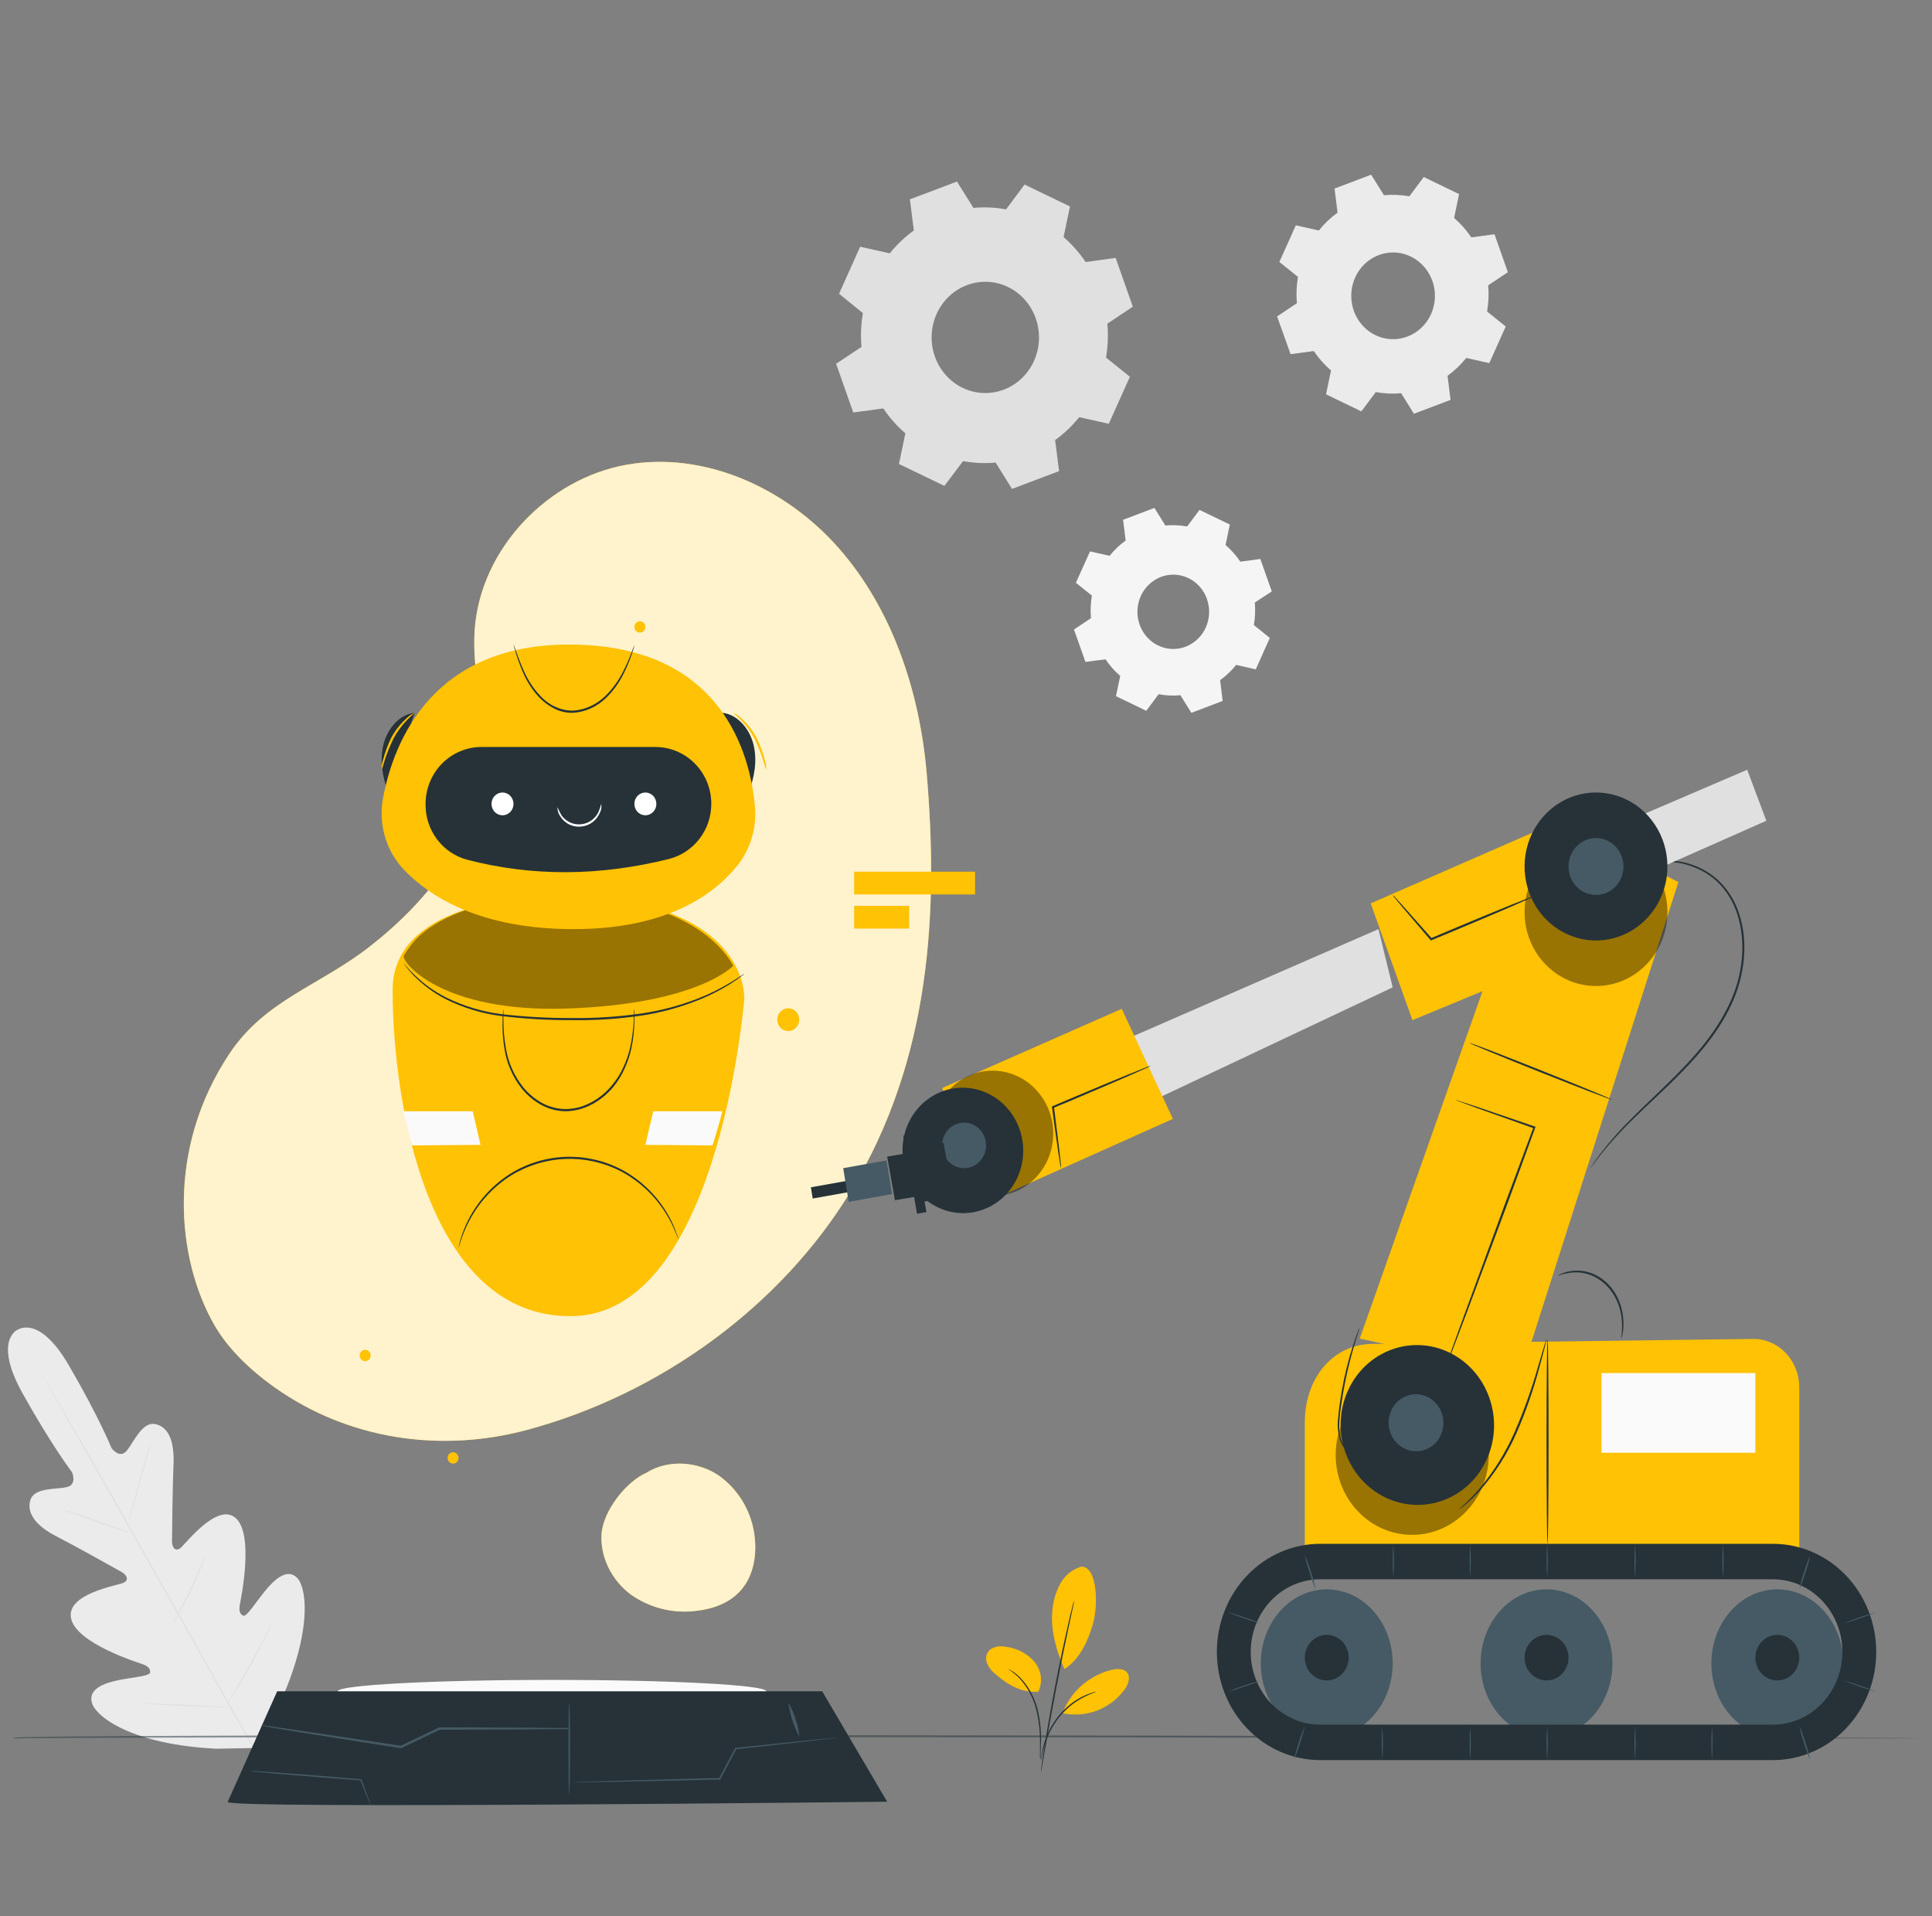 <svg width="121" height="120" viewBox="0 0 121 120" fill="none" xmlns="http://www.w3.org/2000/svg">
<rect x="0" y="0" width="121" height="120" fill="#808080" stroke="none"/>
<g clip-path="url(#clip0_896_21760)">
<path d="M1.085 83.275C1.085 83.275 -0.43 83.954 1.417 87.262C3.263 90.569 4.51 92.19 4.51 92.19C4.51 92.19 4.847 92.951 4.21 93.118C3.573 93.286 2.144 93.118 1.899 93.943C1.653 94.767 2.275 95.563 3.512 96.197C4.749 96.832 7.409 98.323 7.65 98.46C7.891 98.597 8.142 98.947 7.714 99.124C7.286 99.302 4.126 99.814 4.451 101.351C4.776 102.888 8.503 104.068 8.909 104.207C9.315 104.347 9.418 104.512 9.401 104.737C9.384 104.963 8.299 105.034 7.404 105.217C6.509 105.399 5.501 105.775 5.759 106.645C6.017 107.515 8.277 109.255 13.566 109.508L16.025 109.463L17.255 107.253C19.608 102.361 19.234 99.48 18.622 98.823C18.01 98.166 17.203 98.891 16.613 99.611C16.023 100.332 15.44 101.27 15.239 101.179C15.037 101.088 14.944 100.913 15.022 100.481C15.101 100.05 15.912 96.116 14.776 95.076C13.64 94.036 11.658 96.646 11.307 96.936C10.955 97.225 10.771 96.832 10.773 96.552C10.775 96.273 10.803 93.149 10.867 91.733C10.93 90.318 10.591 89.37 9.74 89.182C8.889 88.994 8.361 90.366 7.918 90.866C7.476 91.366 6.986 90.686 6.986 90.686C6.986 90.686 6.219 88.773 4.313 85.502C2.408 82.23 1.067 83.3 1.067 83.3" fill="#EBEBEB"/>
<path d="M16.282 110.221C14.862 107.769 12.413 103.367 10.29 99.6C8.167 95.833 6.245 92.425 4.84 89.965C4.135 88.739 3.568 87.745 3.172 87.055L2.717 86.263L2.602 86.056L2.564 85.984C2.564 85.984 2.582 86.007 2.61 86.051C2.637 86.095 2.68 86.167 2.732 86.255L3.197 87.03C3.601 87.711 4.178 88.7 4.888 89.926C6.306 92.379 8.238 95.784 10.358 99.549C12.478 103.313 14.922 107.722 16.33 110.183" fill="#E0E0E0"/>
<path d="M3.941 94.538C3.998 94.545 4.054 94.558 4.108 94.576C4.215 94.605 4.37 94.65 4.558 94.71C4.936 94.827 5.452 95.003 6.021 95.206L7.472 95.733L7.912 95.899C7.967 95.916 8.02 95.937 8.071 95.964C8.014 95.959 7.957 95.947 7.902 95.928C7.795 95.899 7.643 95.852 7.455 95.792C7.077 95.671 6.563 95.489 5.994 95.284L4.541 94.769L4.101 94.614C4.045 94.596 3.991 94.57 3.941 94.538Z" fill="#E0E0E0"/>
<path d="M8.072 95.251C8.054 95.251 8.347 94.122 8.727 92.746C9.107 91.37 9.429 90.256 9.447 90.261C9.465 90.266 9.171 91.39 8.791 92.768C8.412 94.147 8.09 95.256 8.072 95.251Z" fill="#E0E0E0"/>
<path d="M10.824 101.667C10.847 101.607 10.875 101.55 10.906 101.496L11.141 101.052C11.34 100.673 11.612 100.151 11.894 99.56C12.177 98.969 12.421 98.423 12.594 98.029L12.808 97.557C12.83 97.498 12.858 97.442 12.889 97.39C12.875 97.453 12.856 97.515 12.831 97.573C12.789 97.688 12.726 97.853 12.645 98.055C12.483 98.458 12.245 99.009 11.96 99.603C11.676 100.197 11.398 100.713 11.188 101.084C11.083 101.267 10.998 101.416 10.935 101.515C10.903 101.571 10.866 101.622 10.824 101.667Z" fill="#E0E0E0"/>
<path d="M8.759 106.662C8.831 106.655 8.903 106.655 8.975 106.662L9.567 106.678C10.064 106.693 10.754 106.721 11.515 106.757C12.275 106.793 12.963 106.829 13.46 106.86L14.052 106.898C14.123 106.901 14.195 106.91 14.265 106.924C14.194 106.932 14.121 106.932 14.049 106.924L13.458 106.908C12.961 106.891 12.27 106.865 11.51 106.829C10.749 106.793 10.061 106.754 9.564 106.726L8.975 106.685C8.903 106.683 8.83 106.675 8.759 106.662Z" fill="#E0E0E0"/>
<path d="M14.265 106.657C14.291 106.586 14.324 106.517 14.362 106.452C14.443 106.317 14.55 106.142 14.675 105.927C14.939 105.484 15.301 104.873 15.681 104.185C16.06 103.496 16.392 102.866 16.629 102.406C16.741 102.184 16.836 102.001 16.907 101.862C16.938 101.793 16.975 101.728 17.018 101.667C16.996 101.738 16.967 101.807 16.933 101.874C16.876 102.006 16.788 102.196 16.674 102.43C16.451 102.894 16.129 103.532 15.747 104.221C15.365 104.909 14.998 105.521 14.723 105.956C14.585 106.175 14.471 106.349 14.388 106.469C14.352 106.535 14.311 106.598 14.265 106.657Z" fill="#E0E0E0"/>
<path fill-rule="evenodd" clip-rule="evenodd" d="M69.354 20.276C69.417 20.982 69.388 21.693 69.268 22.391L70.765 23.594L69.443 26.538L67.59 26.124C67.151 26.669 66.644 27.151 66.082 27.557L66.329 29.503L63.381 30.617L62.358 28.968C61.676 29.031 60.989 29 60.315 28.876L59.146 30.427L56.301 29.055L56.702 27.135C56.176 26.682 55.711 26.157 55.32 25.576L53.44 25.832L52.365 22.78L53.956 21.723C53.893 21.017 53.922 20.306 54.043 19.608L52.55 18.395L53.872 15.45L55.725 15.865C56.163 15.319 56.67 14.837 57.233 14.432L56.986 12.483L59.934 11.37L60.965 13.018C61.647 12.955 62.334 12.986 63.008 13.111L64.167 11.556L67.011 12.929L66.611 14.846C67.136 15.301 67.601 15.826 67.993 16.408L69.873 16.152L70.948 19.204L69.354 20.269V20.276ZM64.867 19.931C64.638 19.284 64.23 18.722 63.693 18.316C63.156 17.91 62.516 17.677 61.852 17.648C61.188 17.619 60.53 17.794 59.962 18.151C59.394 18.509 58.941 19.033 58.66 19.657C58.379 20.281 58.283 20.977 58.384 21.658C58.485 22.338 58.778 22.973 59.227 23.481C59.675 23.989 60.259 24.348 60.904 24.513C61.55 24.677 62.227 24.64 62.852 24.406C63.269 24.25 63.652 24.011 63.979 23.701C64.306 23.392 64.57 23.018 64.758 22.602C64.945 22.186 65.051 21.736 65.07 21.278C65.088 20.819 65.019 20.361 64.867 19.931Z" fill="#E0E0E0"/>
<path fill-rule="evenodd" clip-rule="evenodd" d="M93.204 17.861C93.253 18.411 93.23 18.965 93.136 19.509L94.303 20.445L93.274 22.739L91.832 22.415C91.49 22.839 91.096 23.215 90.659 23.532L90.846 25.041L88.552 25.91L87.754 24.624C87.223 24.674 86.688 24.65 86.164 24.553L85.261 25.761L83.049 24.694L83.36 23.2C82.951 22.846 82.589 22.438 82.284 21.985L80.828 22.178L79.983 19.816L81.224 18.985C81.175 18.436 81.198 17.883 81.291 17.34L80.126 16.404L81.156 14.11L82.597 14.434C82.939 14.009 83.333 13.633 83.77 13.317L83.583 11.807L85.877 10.94L86.676 12.225C87.207 12.175 87.741 12.199 88.266 12.296L89.169 11.085L91.38 12.155L91.07 13.649C91.479 14.003 91.841 14.411 92.145 14.864L93.602 14.671L94.437 17.046L93.196 17.873L93.204 17.861ZM89.713 17.609C89.538 17.103 89.222 16.662 88.804 16.342C88.387 16.023 87.888 15.838 87.369 15.813C86.851 15.788 86.337 15.923 85.893 16.201C85.449 16.48 85.094 16.888 84.874 17.375C84.654 17.862 84.579 18.406 84.658 18.938C84.737 19.469 84.966 19.965 85.317 20.361C85.668 20.757 86.124 21.036 86.629 21.163C87.133 21.29 87.662 21.259 88.149 21.074C88.801 20.828 89.332 20.323 89.625 19.672C89.918 19.02 89.95 18.275 89.713 17.599V17.609Z" fill="#EBEBEB"/>
<path fill-rule="evenodd" clip-rule="evenodd" d="M78.589 37.732C78.629 38.203 78.61 38.679 78.53 39.145L79.529 39.947L78.647 41.916L77.422 41.637C77.129 42 76.791 42.322 76.416 42.593L76.575 43.895L74.615 44.638L73.929 43.537C73.473 43.58 73.014 43.558 72.564 43.474L71.79 44.511L69.892 43.596L70.159 42.327C69.808 42.024 69.497 41.674 69.235 41.286L67.981 41.451L67.263 39.422L68.326 38.711C68.285 38.239 68.305 37.764 68.385 37.298L67.383 36.496L68.267 34.529L69.492 34.806C69.785 34.442 70.124 34.121 70.499 33.849L70.34 32.55L72.3 31.807L72.986 32.908C73.441 32.866 73.9 32.886 74.35 32.969L75.124 31.931L77.023 32.847L76.756 34.129C77.107 34.432 77.418 34.783 77.68 35.171L78.934 35.004L79.652 37.034L78.589 37.732ZM75.59 37.506C75.436 37.074 75.162 36.7 74.802 36.43C74.443 36.16 74.014 36.006 73.57 35.988C73.127 35.97 72.688 36.089 72.309 36.329C71.931 36.569 71.629 36.921 71.443 37.338C71.257 37.756 71.195 38.221 71.264 38.676C71.333 39.13 71.531 39.553 71.832 39.891C72.133 40.229 72.524 40.467 72.956 40.575C73.388 40.683 73.84 40.656 74.257 40.497C74.816 40.284 75.27 39.85 75.52 39.291C75.769 38.731 75.795 38.092 75.59 37.513V37.506Z" fill="#F5F5F5"/>
<path opacity="0.5" d="M120.5 108.857C120.5 108.891 82.784 108.785 39.708 108.785C-3.367 108.785 0.942 108.891 0.942 108.857C0.942 108.823 -3.384 108.659 39.708 108.659C82.8 108.659 120.5 108.82 120.5 108.857Z" fill="#263238"/>
<path d="M67.749 98.103C67.469 98.175 67.205 98.307 66.974 98.492C66.743 98.676 66.549 98.909 66.403 99.175C66.113 99.713 65.942 100.315 65.904 100.934C65.798 102.127 66.181 103.441 66.658 104.518C67.737 103.873 68.241 102.429 68.454 101.682C68.792 100.497 68.73 98.138 67.744 98.103" fill="#FFC204"/>
<path d="M65.03 105.935C65.174 105.631 65.226 105.298 65.183 104.97C65.14 104.641 65.003 104.329 64.785 104.064C64.563 103.803 64.285 103.585 63.969 103.423C63.654 103.26 63.306 103.157 62.946 103.119C62.782 103.085 62.612 103.084 62.448 103.116C62.283 103.149 62.129 103.213 61.995 103.306C61.888 103.41 61.813 103.539 61.778 103.679C61.744 103.818 61.751 103.964 61.798 104.101C61.898 104.373 62.074 104.616 62.309 104.805C63.079 105.486 63.963 106.02 65.03 105.935Z" fill="#FFC204"/>
<path d="M65.153 110.221C65.166 110.135 65.171 110.046 65.168 109.959C65.168 109.777 65.18 109.546 65.188 109.265C65.228 108.497 65.154 107.728 64.969 106.986C64.77 106.241 64.391 105.567 63.872 105.033C63.713 104.876 63.538 104.739 63.35 104.625C63.299 104.594 63.246 104.566 63.192 104.541C63.155 104.523 63.136 104.515 63.133 104.52C63.384 104.679 63.618 104.867 63.831 105.08C64.329 105.617 64.693 106.282 64.888 107.012C65.072 107.746 65.154 108.505 65.132 109.265C65.132 109.556 65.132 109.79 65.132 109.959C65.131 110.047 65.139 110.135 65.153 110.221Z" fill="#263238"/>
<path d="M67.26 100.241C67.248 100.276 67.237 100.311 67.228 100.347L67.15 100.655C67.083 100.919 66.99 101.309 66.882 101.789C66.66 102.749 66.373 104.078 66.088 105.555C65.803 107.031 65.572 108.376 65.417 109.352C65.338 109.84 65.279 110.233 65.243 110.507C65.225 110.636 65.211 110.742 65.201 110.821C65.197 110.858 65.197 110.896 65.201 110.934C65.215 110.9 65.224 110.863 65.228 110.826C65.243 110.744 65.26 110.641 65.284 110.512L65.486 109.362C65.653 108.392 65.894 107.05 66.179 105.573C66.464 104.096 66.742 102.767 66.948 101.802C67.049 101.33 67.132 100.943 67.194 100.663C67.221 100.534 67.24 100.431 67.258 100.352C67.263 100.315 67.264 100.278 67.26 100.241Z" fill="#263238"/>
<path d="M66.575 107.197C66.833 106.553 67.245 105.978 67.775 105.522C68.305 105.065 68.939 104.738 69.624 104.569C69.973 104.487 70.408 104.475 70.607 104.762C70.806 105.048 70.668 105.448 70.472 105.742C70.051 106.348 69.457 106.819 68.764 107.096C68.071 107.372 67.31 107.441 66.577 107.295" fill="#FFC204"/>
<path d="M68.639 105.944C68.568 105.952 68.497 105.968 68.428 105.992C68.349 106.015 68.271 106.041 68.194 106.072C68.087 106.109 67.983 106.153 67.88 106.203C67.755 106.259 67.633 106.324 67.515 106.396C67.386 106.47 67.252 106.564 67.117 106.663C66.821 106.887 66.548 107.148 66.304 107.442C66.065 107.741 65.857 108.07 65.683 108.422C65.608 108.577 65.542 108.736 65.484 108.9C65.43 109.04 65.385 109.183 65.348 109.33C65.314 109.451 65.285 109.574 65.264 109.698C65.242 109.79 65.227 109.884 65.219 109.979C65.204 110.058 65.197 110.14 65.198 110.221C65.214 110.221 65.247 109.877 65.4 109.351C65.442 109.22 65.484 109.084 65.545 108.929C65.605 108.769 65.673 108.613 65.749 108.462C65.922 108.118 66.128 107.797 66.362 107.504C66.603 107.216 66.869 106.957 67.156 106.732C67.292 106.633 67.419 106.537 67.548 106.465C67.663 106.391 67.782 106.324 67.904 106.265C68.344 106.038 68.644 105.974 68.639 105.944Z" fill="#263238"/>
<path d="M58.041 48.465C57.604 43.313 55.888 38.159 52.549 34.348C49.21 30.537 44.113 28.243 39.242 29.103C34.37 29.963 30.068 34.325 29.726 39.487C29.552 42.228 30.425 44.949 30.281 47.69C30.036 52.43 26.788 56.441 23.155 59.276C20.024 61.723 16.648 62.604 14.405 65.931C10.379 71.93 11.048 78.843 13.427 82.977C14.243 84.397 15.583 85.733 17.189 86.872C21.801 90.148 27.572 90.993 32.974 89.552C41.356 87.312 48.924 81.776 53.285 74.592C58.352 66.259 58.76 56.932 58.041 48.465Z" fill="#FFC204"/>
<g opacity="0.8">
<path d="M58.041 48.465C57.604 43.313 55.888 38.159 52.549 34.348C49.21 30.537 44.113 28.243 39.242 29.103C34.37 29.963 30.068 34.325 29.726 39.487C29.552 42.228 30.425 44.949 30.281 47.69C30.036 52.43 26.788 56.441 23.155 59.276C20.024 61.723 16.648 62.604 14.405 65.931C10.379 71.93 11.048 78.843 13.427 82.977C14.243 84.397 15.583 85.733 17.189 86.872C21.801 90.148 27.572 90.993 32.974 89.552C41.356 87.312 48.924 81.776 53.285 74.592C58.352 66.259 58.76 56.932 58.041 48.465Z" fill="white"/>
</g>
<path d="M22.869 85.239C23.059 85.239 23.213 85.079 23.213 84.882C23.213 84.686 23.059 84.526 22.869 84.526C22.679 84.526 22.525 84.686 22.525 84.882C22.525 85.079 22.679 85.239 22.869 85.239Z" fill="#FFC204"/>
<path d="M28.376 91.655C28.566 91.655 28.72 91.495 28.72 91.298C28.72 91.102 28.566 90.942 28.376 90.942C28.186 90.942 28.031 91.102 28.031 91.298C28.031 91.495 28.186 91.655 28.376 91.655Z" fill="#FFC204"/>
<path d="M40.523 92.212C39.243 92.744 37.773 94.602 37.675 96.062C37.578 97.523 38.333 98.976 39.495 99.845C40.694 100.693 42.16 101.06 43.611 100.875C44.639 100.761 45.681 100.391 46.377 99.609C47.147 98.756 47.389 97.521 47.277 96.371C47.208 95.577 46.967 94.808 46.572 94.118C46.176 93.429 45.636 92.836 44.989 92.382C43.674 91.511 41.871 91.387 40.523 92.202" fill="#FFC204"/>
<g opacity="0.8">
<path d="M40.523 92.212C39.243 92.744 37.773 94.602 37.675 96.062C37.578 97.523 38.333 98.976 39.495 99.845C40.694 100.693 42.16 101.06 43.611 100.875C44.639 100.761 45.681 100.391 46.377 99.609C47.147 98.756 47.389 97.521 47.277 96.371C47.208 95.577 46.967 94.808 46.572 94.118C46.176 93.429 45.636 92.836 44.989 92.382C43.674 91.511 41.871 91.387 40.523 92.202" fill="white"/>
</g>
<path fill-rule="evenodd" clip-rule="evenodd" d="M50.056 63.853C50.056 63.994 50.016 64.132 49.94 64.249C49.865 64.367 49.757 64.458 49.631 64.512C49.506 64.566 49.367 64.58 49.234 64.552C49.1 64.525 48.978 64.457 48.881 64.357C48.785 64.258 48.719 64.131 48.693 63.992C48.666 63.854 48.68 63.711 48.732 63.58C48.784 63.45 48.872 63.339 48.986 63.261C49.099 63.182 49.232 63.14 49.368 63.14C49.551 63.14 49.726 63.215 49.855 63.349C49.984 63.483 50.056 63.664 50.056 63.853Z" fill="#FFC204"/>
<path d="M40.076 39.616C40.267 39.616 40.421 39.457 40.421 39.26C40.421 39.063 40.267 38.903 40.076 38.903C39.886 38.903 39.732 39.063 39.732 39.26C39.732 39.457 39.886 39.616 40.076 39.616Z" fill="#FFC204"/>
<path d="M47.991 105.912C47.991 106.308 41.984 106.624 34.57 106.624C27.156 106.624 21.149 106.304 21.149 105.912C21.149 105.52 27.156 105.199 34.57 105.199C41.984 105.199 47.991 105.515 47.991 105.912Z" fill="#FAFAFA"/>
<path d="M14.265 112.828L17.36 105.912H51.494L55.562 112.828C55.562 112.828 14.265 113.294 14.265 112.844" fill="#263238"/>
<path d="M35.651 112.327C35.624 112.327 35.602 111.049 35.602 109.475C35.602 107.901 35.624 106.625 35.651 106.625C35.678 106.625 35.703 107.901 35.703 109.475C35.703 111.049 35.681 112.327 35.651 112.327Z" fill="#455A64"/>
<path d="M52.809 108.763L52.68 108.789L52.306 108.837L50.903 109.005L46.083 109.542L46.122 109.517L45.113 111.418L45.098 111.447H45.071H44.675L38.263 111.586L36.317 111.615H35.602H35.651H35.787L36.315 111.589L38.26 111.524L44.672 111.35H45.069L45.028 111.379C45.375 110.722 45.716 110.085 46.037 109.477L46.051 109.454H46.076L50.895 108.957L52.301 108.823L52.678 108.794L52.809 108.763Z" fill="#455A64"/>
<path d="M50.056 108.763C49.7 108.061 49.47 107.346 49.368 106.625C49.585 106.971 49.739 107.326 49.83 107.686C49.971 108.041 50.047 108.402 50.056 108.763Z" fill="#455A64"/>
<path d="M23.213 113.04C23.189 113.007 23.17 112.969 23.157 112.93L23.023 112.613L22.566 111.471L22.604 111.495L20.151 111.307C18.905 111.207 17.777 111.112 16.96 111.043L15.994 110.954C15.876 110.945 15.759 110.93 15.642 110.909C15.761 110.9 15.88 110.9 15.999 110.909L16.968 110.972C17.787 111.03 18.915 111.115 20.164 111.215L22.612 111.418H22.643V111.442C22.815 111.909 22.959 112.302 23.064 112.592L23.175 112.914C23.194 112.954 23.207 112.996 23.213 113.04Z" fill="#455A64"/>
<path d="M35.602 108.279C35.602 108.279 35.59 108.279 35.563 108.279H35.445H34.986L33.286 108.298L27.52 108.32H27.538L25.973 109.069L25.125 109.476H25.113H25.098L18.856 108.492L16.994 108.179L16.503 108.091L16.372 108.066L16.331 108.05H16.375H16.505L17.011 108.116L18.876 108.386L25.123 109.326H25.098L25.946 108.918L27.513 108.169H27.53L33.296 108.191L34.996 108.21H35.455H35.573L35.602 108.279Z" fill="#455A64"/>
<path d="M61.068 54.586H53.497V56.012H61.068V54.586Z" fill="#FFC204"/>
<path d="M56.938 56.725H53.497V58.15H56.938V56.725Z" fill="#FFC204"/>
<path d="M102.191 54.801C102.206 54.782 102.223 54.766 102.242 54.751L102.401 54.616L102.522 54.519L102.679 54.42L102.866 54.305L103.088 54.203C104.01 53.825 105.034 53.806 105.968 54.151C106.616 54.369 107.21 54.731 107.706 55.213C108.268 55.777 108.688 56.475 108.929 57.245C109.459 58.863 109.323 60.843 108.558 62.63C107.792 64.417 106.572 65.85 105.425 67.037C104.278 68.224 103.151 69.21 102.265 70.094C101.556 70.779 100.889 71.51 100.269 72.281C100.052 72.557 99.89 72.776 99.781 72.928L99.657 73.097C99.63 73.134 99.615 73.155 99.612 73.152C99.621 73.13 99.633 73.109 99.647 73.09C99.675 73.043 99.713 72.983 99.761 72.912C99.86 72.756 100.014 72.529 100.228 72.249C100.835 71.461 101.495 70.718 102.201 70.024C103.081 69.132 104.19 68.138 105.339 66.948C106.489 65.758 107.673 64.339 108.439 62.575C109.204 60.812 109.323 58.868 108.818 57.287C108.584 56.534 108.179 55.851 107.635 55.294C107.151 54.822 106.573 54.466 105.94 54.25C105.028 53.898 104.023 53.898 103.111 54.25C102.784 54.396 102.476 54.581 102.191 54.801Z" fill="#263238"/>
<path d="M81.717 97.39V89.114C81.717 86.181 83.574 84.192 85.899 84.16L109.781 83.846C110.161 83.841 110.538 83.916 110.891 84.066C111.243 84.216 111.564 84.439 111.835 84.721C112.105 85.004 112.32 85.34 112.466 85.71C112.613 86.081 112.689 86.478 112.689 86.88V97.239L81.717 97.39Z" fill="#FFC204"/>
<path d="M109.936 85.984H100.3V90.974H109.936V85.984Z" fill="#FAFAFA"/>
<path d="M96.922 96.677C96.888 96.677 96.858 93.805 96.858 90.261C96.858 86.718 96.888 83.846 96.922 83.846C96.957 83.846 96.986 86.718 96.986 90.261C96.986 93.805 96.957 96.677 96.922 96.677Z" fill="#263238"/>
<path d="M97.547 79.89C97.621 79.83 97.704 79.786 97.792 79.762C98.015 79.667 98.249 79.607 98.486 79.585C98.88 79.54 99.279 79.587 99.656 79.724C100.034 79.861 100.383 80.085 100.682 80.382C100.981 80.68 101.223 81.044 101.393 81.453C101.563 81.861 101.658 82.305 101.672 82.757C101.686 83.028 101.667 83.301 101.616 83.566C101.602 83.663 101.575 83.758 101.535 83.846C101.582 83.487 101.598 83.125 101.581 82.763C101.557 82.329 101.458 81.904 101.29 81.513C101.121 81.123 100.886 80.775 100.599 80.489C100.311 80.202 99.977 79.984 99.615 79.846C99.253 79.709 98.871 79.654 98.491 79.686C98.171 79.718 97.855 79.786 97.547 79.89Z" fill="#263238"/>
<path d="M85.158 83.828L96.743 51.054L105.118 55.234L95.291 85.984L85.158 83.828Z" fill="#FFC204"/>
<path opacity="0.4" d="M91.405 95.043C93.49 93.331 93.857 90.179 92.225 88.003C90.592 85.827 87.578 85.45 85.493 87.162C83.407 88.873 83.04 92.025 84.673 94.201C86.305 96.378 89.319 96.754 91.405 95.043Z" fill="black"/>
<path d="M93.141 91.329C94.239 88.818 93.171 85.846 90.756 84.69C88.34 83.534 85.492 84.631 84.394 87.142C83.295 89.652 84.363 92.624 86.779 93.78C89.194 94.936 92.042 93.839 93.141 91.329Z" fill="#263238"/>
<path d="M90.326 89.636C90.608 88.696 90.102 87.693 89.196 87.395C88.29 87.098 87.327 87.619 87.046 88.559C86.763 89.499 87.269 90.502 88.175 90.799C89.081 91.097 90.044 90.576 90.326 89.636Z" fill="#455A64"/>
<path d="M90.665 85.271C90.681 85.203 90.702 85.135 90.726 85.07C90.777 84.927 90.843 84.733 90.927 84.493C91.11 83.982 91.367 83.267 91.69 82.387C92.346 80.6 93.244 78.154 94.233 75.451L96.044 70.586L96.079 70.662L92.496 69.386L91.494 69.016L91.24 68.916C91.209 68.907 91.18 68.894 91.153 68.876C91.185 68.88 91.217 68.887 91.247 68.898L91.501 68.983L92.519 69.317L96.118 70.542L96.171 70.56L96.151 70.616C95.642 72.036 95.014 73.708 94.37 75.487L91.784 82.41L90.988 84.5L90.764 85.067C90.739 85.139 90.706 85.207 90.665 85.271Z" fill="#263238"/>
<path d="M100.988 68.874C100.988 68.908 98.964 68.135 96.492 67.152C94.02 66.169 92.029 65.346 92.041 65.312C92.053 65.279 94.067 66.052 96.537 67.037C99.007 68.023 101.003 68.851 100.988 68.874Z" fill="#263238"/>
<path d="M91.353 94.538C91.353 94.538 91.476 94.42 91.703 94.213C92.021 93.92 92.323 93.609 92.608 93.282C93.534 92.191 94.298 90.966 94.875 89.645C95.449 88.32 95.935 86.957 96.332 85.566L96.706 84.305C96.75 84.168 96.783 84.055 96.814 83.961C96.844 83.867 96.854 83.843 96.859 83.846C96.859 83.888 96.852 83.929 96.839 83.969C96.816 84.063 96.788 84.179 96.757 84.318C96.681 84.619 96.569 85.057 96.421 85.594C96.049 86.999 95.573 88.372 94.995 89.7C94.415 91.034 93.632 92.265 92.677 93.347C92.385 93.672 92.071 93.975 91.736 94.252C91.647 94.329 91.554 94.402 91.458 94.469C91.391 94.519 91.356 94.543 91.353 94.538Z" fill="#263238"/>
<path d="M84.608 90.974C84.608 90.974 84.584 90.974 84.541 90.957C84.477 90.931 84.417 90.895 84.361 90.849C84.155 90.674 83.997 90.423 83.908 90.13C83.786 89.695 83.751 89.229 83.807 88.773C83.859 88.223 83.933 87.677 84.029 87.136C84.199 86.153 84.436 85.191 84.737 84.259C84.851 83.901 84.956 83.618 85.029 83.425C85.064 83.323 85.107 83.225 85.158 83.133C85.136 83.24 85.106 83.345 85.067 83.445C85.004 83.646 84.909 83.931 84.804 84.292C84.526 85.228 84.3 86.187 84.13 87.163C83.95 88.3 83.752 89.379 83.975 90.098C84.055 90.378 84.196 90.624 84.383 90.806C84.515 90.931 84.612 90.962 84.608 90.974Z" fill="#263238"/>
<path d="M83.093 108.795C85.374 108.795 87.223 106.721 87.223 104.162C87.223 101.603 85.374 99.528 83.093 99.528C80.813 99.528 78.964 101.603 78.964 104.162C78.964 106.721 80.813 108.795 83.093 108.795Z" fill="#455A64"/>
<path d="M83.093 105.231C83.853 105.231 84.47 104.593 84.47 103.805C84.47 103.018 83.853 102.38 83.093 102.38C82.333 102.38 81.717 103.018 81.717 103.805C81.717 104.593 82.333 105.231 83.093 105.231Z" fill="#263238"/>
<path d="M96.859 108.795C99.139 108.795 100.988 106.721 100.988 104.162C100.988 101.603 99.139 99.528 96.859 99.528C94.578 99.528 92.729 101.603 92.729 104.162C92.729 106.721 94.578 108.795 96.859 108.795Z" fill="#455A64"/>
<path d="M96.859 105.231C97.619 105.231 98.236 104.593 98.236 103.805C98.236 103.018 97.619 102.38 96.859 102.38C96.099 102.38 95.482 103.018 95.482 103.805C95.482 104.593 96.099 105.231 96.859 105.231Z" fill="#263238"/>
<path d="M111.313 108.795C113.594 108.795 115.443 106.721 115.443 104.162C115.443 101.603 113.594 99.528 111.313 99.528C109.032 99.528 107.184 101.603 107.184 104.162C107.184 106.721 109.032 108.795 111.313 108.795Z" fill="#455A64"/>
<path d="M111.313 105.231C112.073 105.231 112.689 104.593 112.689 103.805C112.689 103.018 112.073 102.38 111.313 102.38C110.553 102.38 109.936 103.018 109.936 103.805C109.936 104.593 110.553 105.231 111.313 105.231Z" fill="#263238"/>
<path d="M111.039 110.221H82.679C80.963 110.221 79.318 109.508 78.105 108.238C76.892 106.968 76.211 105.245 76.211 103.449C76.211 101.653 76.892 99.93 78.105 98.66C79.318 97.391 80.963 96.677 82.679 96.677H111.039C112.755 96.677 114.4 97.391 115.613 98.66C116.826 99.93 117.507 101.653 117.507 103.449C117.507 105.245 116.826 106.968 115.613 108.238C114.4 109.508 112.755 110.221 111.039 110.221ZM82.679 98.898C81.526 98.898 80.42 99.377 79.605 100.231C78.79 101.084 78.332 102.242 78.332 103.449C78.332 104.656 78.79 105.814 79.605 106.668C80.42 107.521 81.526 108.001 82.679 108.001H111.039C112.192 108.001 113.298 107.521 114.113 106.668C114.928 105.814 115.386 104.656 115.386 103.449C115.386 102.242 114.928 101.084 114.113 100.231C113.298 99.377 112.192 98.898 111.039 98.898H82.679Z" fill="#263238"/>
<path d="M96.897 98.816C96.845 98.104 96.845 97.389 96.897 96.677C96.946 97.389 96.946 98.104 96.897 98.816Z" fill="#455A64"/>
<path d="M102.404 98.816C102.352 98.104 102.352 97.389 102.404 96.677C102.456 97.389 102.456 98.104 102.404 98.816Z" fill="#455A64"/>
<path d="M107.91 98.816C107.858 98.104 107.858 97.389 107.91 96.677C107.962 97.389 107.962 98.104 107.91 98.816Z" fill="#455A64"/>
<path d="M112.689 99.528C112.76 99.161 112.861 98.799 112.99 98.446C113.091 98.085 113.221 97.732 113.378 97.39C113.305 97.756 113.203 98.117 113.074 98.47C112.972 98.831 112.844 99.184 112.689 99.528Z" fill="#455A64"/>
<path d="M115.442 101.667C116.103 101.395 116.793 101.157 117.507 100.954C117.184 101.098 116.846 101.225 116.495 101.336C116.157 101.464 115.805 101.575 115.442 101.667Z" fill="#455A64"/>
<path d="M96.897 108.083C96.949 108.794 96.949 109.509 96.897 110.221C96.845 109.509 96.845 108.794 96.897 108.083Z" fill="#455A64"/>
<path d="M102.402 108.083C102.453 108.794 102.453 109.509 102.402 110.221C102.353 109.509 102.353 108.794 102.402 108.083Z" fill="#455A64"/>
<path d="M107.22 108.083C107.272 108.794 107.272 109.509 107.22 110.221C107.171 109.509 107.171 108.794 107.22 108.083Z" fill="#455A64"/>
<path d="M112.689 108.083C112.845 108.425 112.974 108.778 113.075 109.139C113.202 109.492 113.303 109.854 113.378 110.221C113.221 109.879 113.092 109.526 112.992 109.165C112.863 108.812 112.762 108.45 112.689 108.083Z" fill="#455A64"/>
<path d="M115.442 105.231C115.804 105.325 116.156 105.436 116.495 105.563C116.846 105.673 117.184 105.801 117.507 105.944C116.792 105.743 116.102 105.504 115.442 105.231Z" fill="#455A64"/>
<path d="M92.077 108.083C92.129 108.794 92.129 109.509 92.077 110.221C92.028 109.509 92.028 108.794 92.077 108.083Z" fill="#455A64"/>
<path d="M86.572 108.083C86.623 108.794 86.623 109.509 86.572 110.221C86.523 109.509 86.523 108.794 86.572 108.083Z" fill="#455A64"/>
<path d="M81.717 108.085C81.644 108.452 81.543 108.812 81.414 109.165C81.313 109.525 81.183 109.878 81.028 110.221C81.201 109.493 81.431 108.778 81.717 108.083V108.085Z" fill="#455A64"/>
<path d="M78.964 105.231C78.64 105.375 78.302 105.502 77.952 105.613C77.612 105.739 77.261 105.85 76.899 105.944C77.222 105.799 77.561 105.671 77.913 105.561C78.251 105.434 78.602 105.324 78.964 105.231Z" fill="#455A64"/>
<path d="M92.077 98.816C92.028 98.104 92.028 97.389 92.077 96.677C92.129 97.389 92.129 98.104 92.077 98.816Z" fill="#455A64"/>
<path d="M87.262 98.816C87.21 98.104 87.21 97.389 87.262 96.677C87.314 97.389 87.314 98.104 87.262 98.816Z" fill="#455A64"/>
<path d="M82.405 99.528C82.248 99.186 82.119 98.832 82.019 98.471C81.891 98.118 81.79 97.757 81.717 97.39C81.873 97.733 82.002 98.086 82.103 98.447C82.231 98.8 82.332 99.162 82.405 99.528Z" fill="#455A64"/>
<path d="M78.964 101.667C78.601 101.575 78.25 101.465 77.912 101.337C77.561 101.226 77.222 101.098 76.899 100.954C77.261 101.047 77.613 101.158 77.95 101.287C78.302 101.397 78.64 101.524 78.964 101.667Z" fill="#455A64"/>
<path d="M70.704 65.003L86.332 58.183L87.223 61.831L72.294 68.876L70.704 65.003Z" fill="#E0E0E0"/>
<path d="M99.612 59.268L88.46 63.885L85.846 56.572L98.476 51.054L99.612 59.268Z" fill="#FFC204"/>
<path d="M103.35 54.618L110.624 51.398L109.426 48.203L102.365 51.233L103.35 54.618Z" fill="#E0E0E0"/>
<path opacity="0.4" d="M99.956 61.747C102.427 61.747 104.43 59.672 104.43 57.113C104.43 54.554 102.427 52.48 99.956 52.48C97.485 52.48 95.482 54.554 95.482 57.113C95.482 59.672 97.485 61.747 99.956 61.747Z" fill="black"/>
<path d="M103.238 51.113C103.839 51.785 104.235 52.627 104.374 53.532C104.514 54.437 104.391 55.364 104.021 56.197C103.652 57.03 103.052 57.73 102.298 58.21C101.544 58.69 100.67 58.927 99.786 58.892C98.901 58.857 98.047 58.551 97.331 58.013C96.614 57.476 96.068 56.73 95.761 55.87C95.454 55.011 95.399 54.076 95.605 53.185C95.811 52.294 96.267 51.486 96.916 50.863C97.786 50.028 98.941 49.585 100.127 49.632C101.312 49.678 102.432 50.211 103.238 51.113Z" fill="#263238"/>
<path d="M101.235 53.069C101.461 53.33 101.609 53.654 101.658 54.001C101.708 54.348 101.658 54.702 101.514 55.02C101.37 55.337 101.138 55.604 100.849 55.786C100.559 55.968 100.224 56.057 99.886 56.042C99.547 56.028 99.221 55.911 98.946 55.705C98.672 55.499 98.463 55.214 98.344 54.885C98.226 54.556 98.204 54.199 98.28 53.857C98.357 53.516 98.53 53.205 98.776 52.965C98.943 52.802 99.14 52.675 99.354 52.592C99.569 52.509 99.798 52.471 100.027 52.481C100.256 52.491 100.48 52.548 100.688 52.649C100.895 52.75 101.081 52.893 101.235 53.069Z" fill="#455A64"/>
<path d="M87.223 56.044C87.293 56.101 87.358 56.164 87.417 56.233C87.55 56.382 87.723 56.569 87.927 56.796L89.68 58.771L89.612 58.755L91.221 58.077C92.584 57.506 93.816 56.996 94.712 56.636L95.775 56.215C95.904 56.159 96.036 56.114 96.171 56.079C96.051 56.153 95.926 56.215 95.796 56.266L94.747 56.731C93.859 57.114 92.632 57.639 91.272 58.206L89.657 58.879L89.617 58.896L89.588 58.863L87.871 56.852C87.672 56.614 87.512 56.417 87.384 56.263C87.322 56.197 87.268 56.124 87.223 56.044Z" fill="#263238"/>
<path d="M59.004 68.134L70.254 63.173L73.458 70.067L61.797 75.291L59.004 68.134Z" fill="#FFC204"/>
<path opacity="0.4" d="M65.86 71.895C66.343 69.789 65.087 67.668 63.055 67.158C61.023 66.649 58.984 67.944 58.501 70.05C58.018 72.157 59.274 74.278 61.306 74.788C63.338 75.297 65.377 74.002 65.86 71.895Z" fill="black"/>
<path d="M63.909 73.242C64.538 71.177 63.435 68.966 61.445 68.302C59.455 67.638 57.331 68.775 56.702 70.84C56.073 72.904 57.176 75.116 59.166 75.78C61.156 76.443 63.279 75.307 63.909 73.242Z" fill="#263238"/>
<path d="M59.849 70.412C60.099 70.303 60.376 70.273 60.642 70.327C60.909 70.381 61.155 70.515 61.348 70.713C61.541 70.911 61.674 71.164 61.729 71.439C61.783 71.715 61.758 72.002 61.656 72.263C61.554 72.523 61.379 72.747 61.154 72.906C60.93 73.064 60.665 73.15 60.393 73.152C60.121 73.155 59.855 73.074 59.627 72.92C59.4 72.766 59.221 72.546 59.114 72.287C59.043 72.114 59.005 71.928 59.004 71.74C59.002 71.552 59.036 71.365 59.105 71.191C59.173 71.017 59.274 70.858 59.401 70.724C59.529 70.591 59.681 70.484 59.849 70.412Z" fill="#455A64"/>
<path d="M66.447 73.153C66.417 73.061 66.398 72.966 66.389 72.871L66.267 72.077C66.169 71.378 66.028 70.43 65.886 69.332V69.285L65.93 69.267L67.278 68.696C68.598 68.137 69.796 67.64 70.665 67.286L71.698 66.872C71.821 66.815 71.95 66.77 72.081 66.737C71.963 66.808 71.841 66.869 71.714 66.919L70.699 67.371C69.836 67.745 68.646 68.257 67.326 68.816L65.975 69.382L66.011 69.317C66.145 70.41 66.262 71.358 66.349 72.062C66.385 72.386 66.413 72.653 66.435 72.861C66.448 72.957 66.452 73.055 66.447 73.153Z" fill="#263238"/>
<path d="M53.612 74.568L53.497 73.865L50.785 74.351L50.9 75.054L53.612 74.568Z" fill="#263238"/>
<path d="M59.095 71.574L57.38 71.857L57.231 71.014L56.572 71.123L56.765 72.228L55.563 72.427L55.66 72.979L56.047 75.158L57.249 74.959L57.434 76.004L58.021 75.907L57.903 75.24L59.692 74.944L59.095 71.574Z" fill="#263238"/>
<path d="M55.522 72.667L52.809 73.153L53.154 75.261L55.867 74.775L55.522 72.667Z" fill="#455A64"/>
<path d="M35.845 56.049C35.845 56.049 24.59 55.664 24.59 61.986C24.59 69.145 26.826 82.558 35.845 82.419C44.863 82.279 46.517 63.471 46.61 62.634C46.617 62.626 47.087 56.591 35.845 56.049Z" fill="#FFC204"/>
<path d="M46.615 60.986C46.601 61.003 46.586 61.017 46.569 61.029L46.425 61.139C46.3 61.237 46.111 61.37 45.865 61.533C45.158 61.985 44.418 62.362 43.653 62.661C42.519 63.107 41.349 63.422 40.16 63.6C38.706 63.813 37.241 63.907 35.776 63.882C34.312 63.888 32.848 63.802 31.392 63.625C30.197 63.475 29.028 63.12 27.923 62.571C27.182 62.193 26.495 61.687 25.887 61.068C25.678 60.843 25.522 60.657 25.424 60.527L25.315 60.375L25.278 60.321C25.278 60.321 25.295 60.335 25.325 60.366L25.444 60.507C25.546 60.631 25.707 60.809 25.931 61.023C26.544 61.623 27.231 62.113 27.97 62.478C29.065 63.012 30.222 63.359 31.404 63.507C32.857 63.675 34.316 63.757 35.776 63.752C37.236 63.772 38.696 63.677 40.146 63.47C41.328 63.298 42.494 62.995 43.626 62.565C44.389 62.273 45.13 61.908 45.84 61.474C46.084 61.319 46.283 61.192 46.413 61.105L46.561 61.009C46.578 60.999 46.596 60.992 46.615 60.986Z" fill="#263238"/>
<path d="M39.714 63.173C39.726 63.229 39.732 63.286 39.732 63.343C39.732 63.455 39.732 63.623 39.732 63.843C39.732 64.45 39.668 65.056 39.542 65.65C39.452 66.06 39.321 66.461 39.15 66.845C38.96 67.29 38.708 67.705 38.401 68.079C38.056 68.49 37.641 68.837 37.175 69.105C36.926 69.242 36.664 69.354 36.394 69.44C36.113 69.523 35.823 69.573 35.53 69.587C34.952 69.601 34.38 69.459 33.875 69.177C33.405 68.915 32.991 68.563 32.656 68.141C32.098 67.423 31.732 66.574 31.593 65.674C31.495 65.075 31.457 64.468 31.478 63.861C31.478 63.648 31.498 63.48 31.508 63.36C31.509 63.302 31.517 63.244 31.53 63.188C31.535 63.245 31.535 63.303 31.53 63.36C31.53 63.485 31.53 63.651 31.53 63.861C31.526 64.462 31.578 65.063 31.685 65.654C31.832 66.534 32.198 67.362 32.749 68.061C33.076 68.469 33.478 68.808 33.934 69.062C34.424 69.332 34.977 69.466 35.535 69.45C35.816 69.436 36.096 69.389 36.366 69.31C36.626 69.227 36.877 69.118 37.115 68.984C37.57 68.725 37.975 68.386 38.311 67.984C38.617 67.623 38.87 67.219 39.06 66.785C39.233 66.409 39.368 66.016 39.462 65.612C39.596 65.025 39.673 64.427 39.692 63.826C39.692 63.623 39.692 63.46 39.704 63.325C39.703 63.274 39.706 63.223 39.714 63.173Z" fill="#263238"/>
<path d="M42.485 77.602C42.47 77.602 42.395 77.346 42.201 76.913C41.922 76.297 41.567 75.721 41.144 75.199C40.513 74.429 39.739 73.797 38.868 73.338C37.794 72.79 36.605 72.528 35.407 72.575C34.21 72.622 33.043 72.977 32.013 73.608C31.178 74.132 30.453 74.822 29.881 75.639C29.497 76.193 29.185 76.796 28.953 77.433C28.789 77.884 28.734 78.145 28.719 78.143C28.727 78.078 28.739 78.013 28.757 77.951C28.797 77.769 28.847 77.591 28.906 77.415C29.121 76.765 29.424 76.15 29.806 75.588C30.377 74.75 31.107 74.041 31.953 73.505C32.997 72.857 34.184 72.493 35.401 72.445C36.619 72.398 37.829 72.669 38.918 73.233C39.8 73.702 40.579 74.352 41.209 75.142C41.632 75.674 41.98 76.264 42.243 76.895C42.331 77.12 42.395 77.295 42.43 77.407C42.455 77.47 42.473 77.535 42.485 77.602Z" fill="#263238"/>
<path d="M40.42 71.694L40.913 69.589H45.238C45.084 70.216 44.87 70.948 44.624 71.727L40.42 71.694Z" fill="#FAFAFA"/>
<path d="M30.096 71.694L29.605 69.589H25.278C25.432 70.216 25.562 70.948 25.806 71.727L30.096 71.694Z" fill="#FAFAFA"/>
<path opacity="0.4" d="M45.926 60.475C44.85 58.567 42.002 56.359 35.86 56.049C35.86 56.049 28.977 55.807 26.037 58.832C25.759 59.142 25.508 59.48 25.287 59.842C25.108 60.202 27.583 63.432 35.538 63.156C43.744 62.87 45.926 60.475 45.926 60.475Z" fill="black"/>
<path d="M24.324 49.628C23.947 48.68 23.764 47.594 24.021 46.597C24.278 45.599 25.042 44.729 25.966 44.638" fill="#263238"/>
<path d="M25.966 44.638C25.966 44.656 25.777 44.794 25.509 45.073C25.158 45.431 24.863 45.833 24.635 46.266C24.422 46.707 24.239 47.16 24.088 47.623C24.041 47.82 23.979 48.014 23.902 48.203C23.895 47.999 23.924 47.795 23.987 47.6C24.11 47.123 24.282 46.658 24.5 46.21C24.734 45.764 25.049 45.358 25.433 45.009C25.582 44.854 25.763 44.728 25.966 44.638Z" fill="#FFC204"/>
<path d="M46.88 49.628C47.257 48.68 47.441 47.594 47.183 46.597C46.926 45.599 46.161 44.729 45.238 44.638" fill="#263238"/>
<path d="M45.927 44.638C46.13 44.727 46.312 44.853 46.459 45.009C46.844 45.358 47.16 45.764 47.392 46.21C47.611 46.658 47.782 47.123 47.905 47.6C47.968 47.795 47.997 47.999 47.99 48.203C47.915 48.013 47.852 47.819 47.804 47.623C47.654 47.16 47.472 46.707 47.26 46.266C47.03 45.833 46.735 45.432 46.383 45.073C46.115 44.797 45.913 44.656 45.927 44.638Z" fill="#FFC204"/>
<path d="M25.269 54.433C24.721 53.848 24.319 53.133 24.098 52.348C23.876 51.563 23.841 50.734 23.997 49.933C24.655 46.467 27.068 40.229 35.933 40.364C45.233 40.501 46.98 47.23 47.279 50.471C47.342 51.134 47.278 51.803 47.092 52.441C46.906 53.078 46.602 53.671 46.196 54.184C44.813 55.93 41.876 58.185 35.933 58.183C30.047 58.188 26.882 56.134 25.269 54.433Z" fill="#FFC204"/>
<path d="M32.16 40.361C32.182 40.397 32.199 40.437 32.21 40.478L32.334 40.819C32.441 41.115 32.591 41.544 32.824 42.049C33.088 42.643 33.45 43.179 33.892 43.631C34.427 44.191 35.141 44.504 35.883 44.503C36.623 44.455 37.327 44.141 37.886 43.61C38.34 43.173 38.722 42.654 39.013 42.075C39.213 41.685 39.392 41.282 39.548 40.869C39.601 40.714 39.663 40.563 39.731 40.416C39.729 40.459 39.719 40.501 39.703 40.54C39.679 40.62 39.644 40.739 39.593 40.887C39.453 41.311 39.284 41.724 39.089 42.121C38.804 42.719 38.421 43.255 37.959 43.703C37.385 44.261 36.654 44.59 35.885 44.638C35.487 44.648 35.092 44.56 34.729 44.379C34.395 44.213 34.086 43.99 33.816 43.719C33.367 43.253 33.004 42.699 32.746 42.085C32.569 41.678 32.417 41.26 32.289 40.832C32.241 40.681 32.208 40.564 32.189 40.483C32.176 40.444 32.166 40.403 32.16 40.361Z" fill="#263238"/>
<path d="M41.884 53.794C37.569 54.865 33.357 54.905 29.265 53.839C28.515 53.641 27.852 53.195 27.38 52.572C26.907 51.949 26.652 51.184 26.654 50.397V50.337C26.654 49.869 26.745 49.407 26.921 48.975C27.097 48.543 27.355 48.15 27.68 47.82C28.006 47.489 28.392 47.227 28.817 47.048C29.242 46.869 29.698 46.777 30.158 46.777H41.045C41.506 46.777 41.961 46.869 42.386 47.048C42.811 47.227 43.198 47.489 43.523 47.82C43.848 48.15 44.106 48.543 44.283 48.975C44.459 49.407 44.549 49.869 44.549 50.337C44.55 51.133 44.288 51.906 43.804 52.533C43.321 53.16 42.645 53.604 41.884 53.794Z" fill="#263238"/>
<path d="M32.151 50.454C32.13 50.593 32.069 50.723 31.977 50.826C31.884 50.929 31.764 51.002 31.632 51.034C31.499 51.067 31.361 51.059 31.233 51.01C31.105 50.961 30.995 50.874 30.915 50.76C30.835 50.646 30.79 50.51 30.784 50.369C30.779 50.228 30.814 50.089 30.885 49.969C30.956 49.849 31.06 49.753 31.183 49.694C31.307 49.635 31.445 49.615 31.579 49.637C31.669 49.651 31.754 49.684 31.831 49.733C31.909 49.782 31.976 49.846 32.029 49.922C32.082 49.998 32.12 50.084 32.142 50.176C32.163 50.267 32.166 50.361 32.151 50.454Z" fill="white"/>
<path d="M41.099 50.454C41.078 50.594 41.017 50.723 40.924 50.826C40.831 50.93 40.711 51.002 40.579 51.035C40.446 51.067 40.307 51.058 40.18 51.009C40.052 50.96 39.942 50.873 39.862 50.759C39.782 50.644 39.737 50.508 39.732 50.367C39.727 50.226 39.762 50.087 39.834 49.967C39.905 49.847 40.009 49.752 40.133 49.693C40.257 49.634 40.395 49.615 40.529 49.637C40.618 49.652 40.704 49.685 40.781 49.734C40.858 49.783 40.925 49.847 40.977 49.923C41.031 49.999 41.069 50.085 41.089 50.176C41.11 50.267 41.114 50.362 41.099 50.454Z" fill="white"/>
<path d="M37.656 50.341C37.687 50.547 37.65 50.757 37.549 50.94C37.455 51.146 37.311 51.328 37.131 51.47C36.911 51.641 36.643 51.744 36.362 51.763C36.084 51.784 35.806 51.722 35.565 51.584C35.37 51.469 35.207 51.309 35.089 51.119C34.967 50.95 34.905 50.746 34.914 50.539C34.982 50.721 35.068 50.896 35.171 51.061C35.291 51.228 35.448 51.367 35.63 51.468C35.85 51.587 36.102 51.64 36.354 51.621C36.607 51.604 36.85 51.516 37.053 51.367C37.222 51.24 37.361 51.08 37.461 50.897C37.542 50.718 37.608 50.532 37.656 50.341Z" fill="white"/>
</g>
<defs>
<clipPath id="clip0_896_21760">
<rect width="120" height="120" fill="white" transform="translate(0.5)"/>
</clipPath>
</defs>
</svg>
